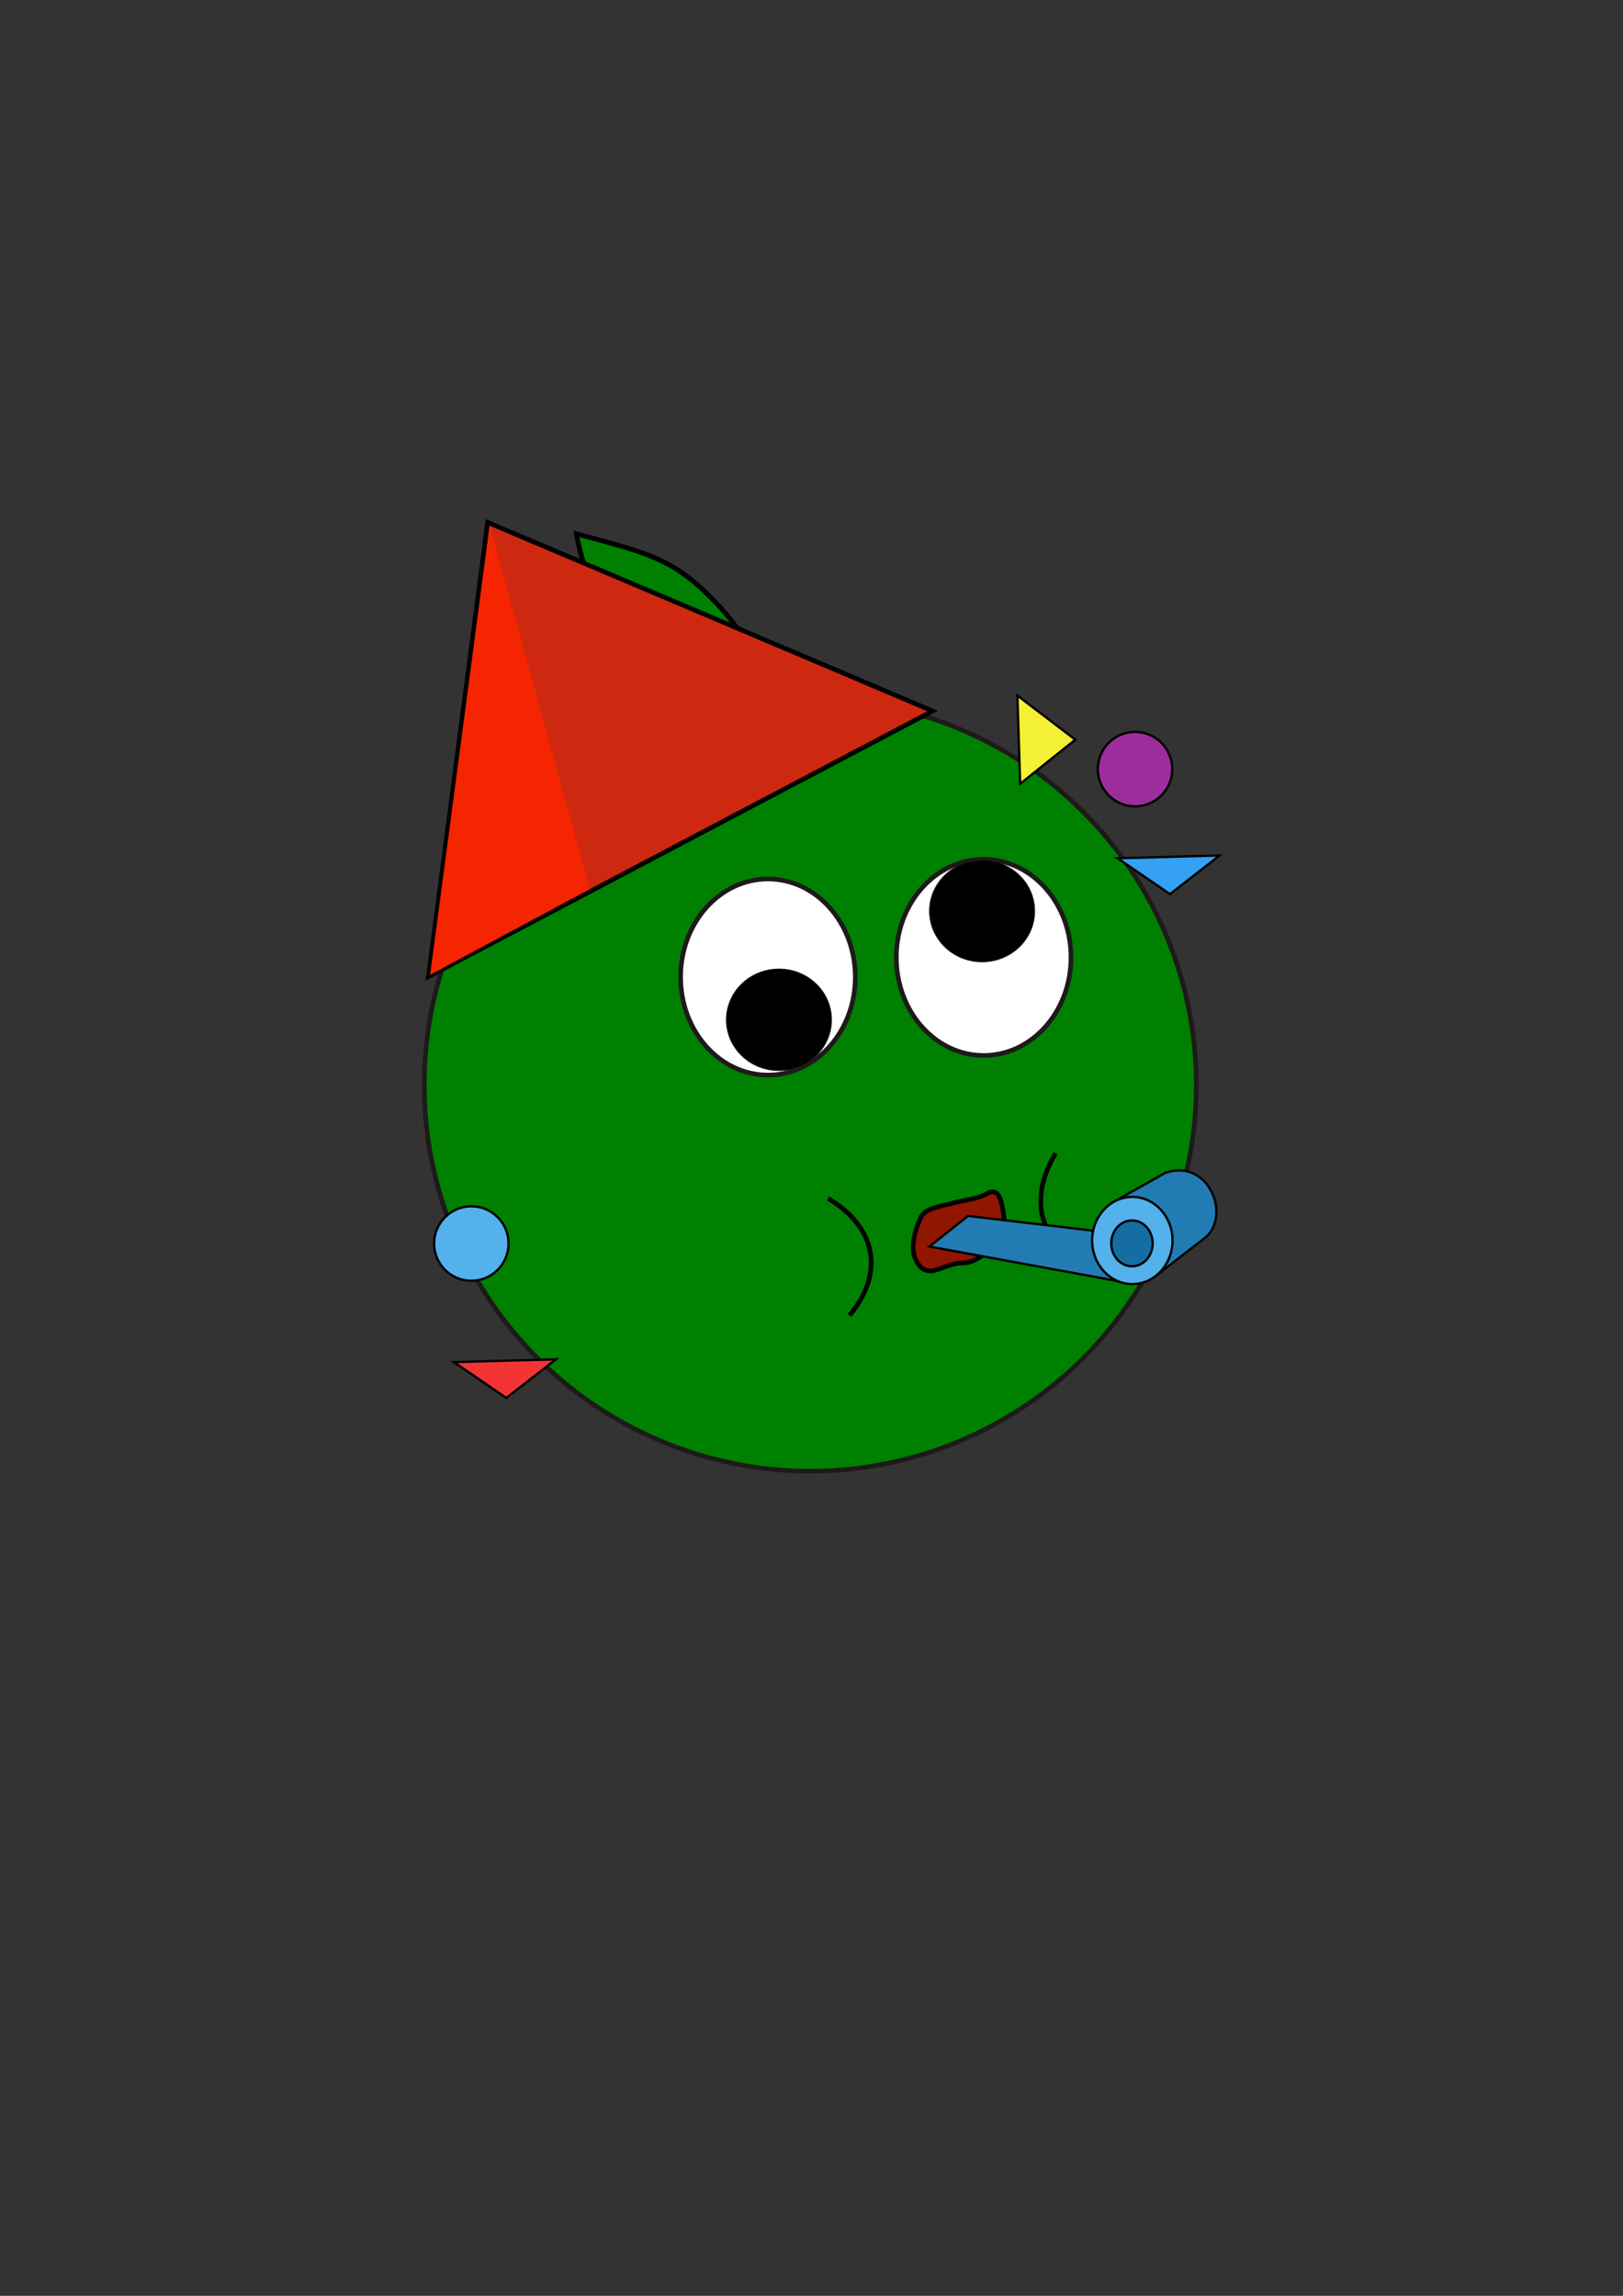 <?xml version="1.0" encoding="UTF-8" standalone="no"?>
<!-- Created with Inkscape (http://www.inkscape.org/) -->

<svg
   width="210mm"
   height="297mm"
   viewBox="0 0 210 297"
   version="1.1"
   id="svg5"
   inkscape:version="1.2.2 (b0a84865, 2022-12-01)"
   sodipodi:docname="logo-party.svg"
   xmlns:inkscape="http://www.inkscape.org/namespaces/inkscape"
   xmlns:sodipodi="http://sodipodi.sourceforge.net/DTD/sodipodi-0.dtd"
   xmlns="http://www.w3.org/2000/svg"
   xmlns:svg="http://www.w3.org/2000/svg">
  <rect x="0" y="0" width="210" height="297" fill="#333333" stroke="none"/>
  <sodipodi:namedview
     id="namedview7"
     pagecolor="#ffffff"
     bordercolor="#999999"
     borderopacity="1"
     inkscape:showpageshadow="0"
     inkscape:pageopacity="0"
     inkscape:pagecheckerboard="0"
     inkscape:deskcolor="#d1d1d1"
     inkscape:document-units="mm"
     showgrid="false"
     inkscape:zoom="0.8573654"
     inkscape:cx="233.85595"
     inkscape:cy="475.29326"
     inkscape:window-width="1440"
     inkscape:window-height="847"
     inkscape:window-x="0"
     inkscape:window-y="25"
     inkscape:window-maximized="0"
     inkscape:current-layer="layer1" />
  <defs
     id="defs2">
    <linearGradient
       id="linearGradient13268"
       inkscape:swatch="solid">
      <stop
         style="stop-color:#eaeaea;stop-opacity:1;"
         offset="0"
         id="stop13266" />
    </linearGradient>
  </defs>
  <g
     inkscape:label="Layer 1"
     inkscape:groupmode="layer"
     id="layer1">
    <circle
       style="fill:#008000;stroke:#1e1a1a;stroke-width:0.6;stroke-linejoin:bevel;stroke-miterlimit:3.4;stroke-dasharray:none"
       id="path577"
       cx="104.847"
       cy="140.369"
       r="49.951"
       inkscape:export-filename="logo-china.png"
       inkscape:export-xdpi="126.31773"
       inkscape:export-ydpi="126.31773" />
    <path
       style="fill:#f43434;fill-opacity:1;stroke:#000000;stroke-width:0.3;stroke-linecap:butt;stroke-linejoin:miter;stroke-dasharray:none;stroke-opacity:1"
       d="m 58.73,176.21 13.199,-0.357 -6.421,4.994 z"
       id="path899-5" />
    <circle
       style="fill:#53b1eb;fill-opacity:1;stroke:#000000;stroke-width:0.3;stroke-linejoin:bevel;stroke-miterlimit:3.4;stroke-dasharray:none;stroke-opacity:1"
       id="path953-1-6"
       cx="60.987"
       cy="160.87"
       r="4.816" />
    <ellipse
       style="fill:#ffffff;stroke:#1e1a1a;stroke-width:0.6;stroke-linejoin:bevel;stroke-miterlimit:3.4;stroke-dasharray:none"
       id="path789"
       cx="127.275"
       cy="123.857"
       rx="11.302"
       ry="12.686" />
    <ellipse
       style="fill:#ffffff;stroke:#1e1a1a;stroke-width:0.6;stroke-linejoin:bevel;stroke-miterlimit:3.4;stroke-dasharray:none"
       id="path789-0"
       cx="99.365"
       cy="126.394"
       rx="11.302"
       ry="12.686" />
    <path
       style="fill:#901600;fill-opacity:1;stroke:#000000;stroke-width:0.6;stroke-linecap:butt;stroke-linejoin:miter;stroke-dasharray:none;stroke-opacity:1"
       d="m 127.974,154.265 c -1.239,0.785 -2.545,0.848 -4.505,1.33 -3.031,0.746 -3.859,0.872 -4.406,2.07 -0.713,1.564 -1.208,3.639 -0.707,4.951 0.436,1.143 1.026,1.795 2.028,1.795 1.002,0 2.729,-1.073 4.118,-1.022 1.566,0.057 3.149,-1.407 4.382,-1.998 1.301,-1.714 0.957,-2.409 1.021,-3.995 -0.319,-2.163 -0.642,-3.606 -1.931,-3.131 z"
       id="path1369"
       sodipodi:nodetypes="csssssccc" />
    <ellipse
       style="fill:#000000;fill-opacity:1;stroke:#1e1a1a;stroke-width:0.093;stroke-linejoin:bevel;stroke-miterlimit:3.4"
       id="path2097"
       cx="100.788"
       cy="131.926"
       rx="6.809"
       ry="6.574" />
    <ellipse
       style="fill:#000000;fill-opacity:1;stroke:#1e1a1a;stroke-width:0.093;stroke-linejoin:bevel;stroke-miterlimit:3.4"
       id="path2097-3"
       cx="127.072"
       cy="117.862"
       rx="6.809"
       ry="6.574" />
    <path
       style="fill:#008000;stroke:#000000;stroke-width:0.623;stroke-linecap:butt;stroke-linejoin:miter;stroke-dasharray:none;stroke-opacity:1"
       d="M 100.372,92.234 C 97.647,84.289 95.823,81.09 91.735,77.055 86.883,72.267 83.679,71.485 74.577,69.069 c 1.392,7.293 4.159,11.102 8.583,15.108 3.137,2.84 6.089,4.986 17.212,8.057 z"
       id="path8291"
       sodipodi:nodetypes="cscsc" />
    <path
       style="fill:#ce2910;fill-opacity:1;stroke:#000000;stroke-width:0.6;stroke-linecap:butt;stroke-linejoin:miter;stroke-dasharray:none;stroke-opacity:1"
       d="M 63.101,67.577 55.435,126.338 120.668,91.98 Z"
       id="path893" />
    <path
       style="fill:#f4f034;fill-opacity:1;stroke:#000000;stroke-width:0.3;stroke-linecap:butt;stroke-linejoin:miter;stroke-dasharray:none;stroke-opacity:1"
       d="m 131.641,89.984 0.357,11.415 7.135,-5.708 z"
       id="path897" />
    <path
       style="fill:#34a1f4;fill-opacity:1;stroke:#000000;stroke-width:0.3;stroke-linecap:butt;stroke-linejoin:miter;stroke-dasharray:none;stroke-opacity:1"
       d="m 144.604,111.031 13.199,-0.357 -6.421,4.994 z"
       id="path899" />
    <circle
       style="fill:#9c2d9a;stroke:#000000;stroke-width:0.3;stroke-linejoin:bevel;stroke-miterlimit:3.4;stroke-dasharray:none;stroke-opacity:1"
       id="path953-1"
       cx="146.862"
       cy="99.497"
       r="4.816" />
    <path
       style="fill:none;stroke:#000000;stroke-width:0.265px;stroke-linecap:butt;stroke-linejoin:miter;stroke-opacity:1"
       d="m 82.432,173.918 v 0"
       id="path11077"
       sodipodi:nodetypes="cc" />
    <path
       style="fill:#227cb3;fill-opacity:1;stroke:#000000;stroke-width:0.3;stroke-linecap:butt;stroke-linejoin:miter;stroke-dasharray:none;stroke-opacity:1"
       d="m 143.938,155.563 6.848,-3.838 c 5.527,-1.898 8.464,5.331 5.296,8.273 l -6.477,5.017 z"
       id="path13360"
       sodipodi:nodetypes="ccccc" />
    <path
       style="fill:none;stroke:#000000;stroke-width:0.6;stroke-linecap:butt;stroke-linejoin:miter;stroke-dasharray:none;stroke-opacity:1"
       d="m 136.596,149.19 c -3.213,5.198 -2.849,11.663 4.4,14.006"
       id="path25115-0"
       sodipodi:nodetypes="cc" />
    <path
       style="fill:#227cb3;fill-opacity:1;stroke:#000000;stroke-width:0.3;stroke-linecap:butt;stroke-linejoin:miter;stroke-opacity:1;stroke-dasharray:none"
       d="m 120.259,161.261 25.178,4.618 3.323,-5.8 -23.503,-2.781 z"
       id="path17014"
       sodipodi:nodetypes="ccccc" />
    <ellipse
       style="fill:#53b1eb;fill-opacity:1;stroke:#000000;stroke-width:0.3;stroke-linejoin:bevel;stroke-miterlimit:3.4;stroke-dasharray:none;stroke-opacity:1"
       id="path11906"
       cx="146.511"
       cy="160.479"
       rx="5.201"
       ry="5.64" />
    <ellipse
       style="fill:#156da2;fill-opacity:1;stroke:#000000;stroke-width:0.3;stroke-linejoin:bevel;stroke-miterlimit:3.4;stroke-dasharray:none;stroke-opacity:1"
       id="path11906-4"
       cx="146.467"
       cy="160.85"
       rx="2.678"
       ry="2.965" />
    <path
       style="fill:#f42500;fill-opacity:1;stroke:none;stroke-width:0.265px;stroke-linecap:butt;stroke-linejoin:miter;stroke-opacity:1"
       d="m 63.359,68.036 12.958,46.979 -20.668,11.104 z"
       id="path24387"
       sodipodi:nodetypes="cccc" />
    <path
       style="fill:none;stroke:#000000;stroke-width:0.6;stroke-linecap:butt;stroke-linejoin:miter;stroke-dasharray:none;stroke-opacity:1"
       d="m 107.161,155.041 c 6.113,3.644 7.427,9.504 2.76,15.128"
       id="path25115"
       sodipodi:nodetypes="cc" />
  </g>
</svg>
